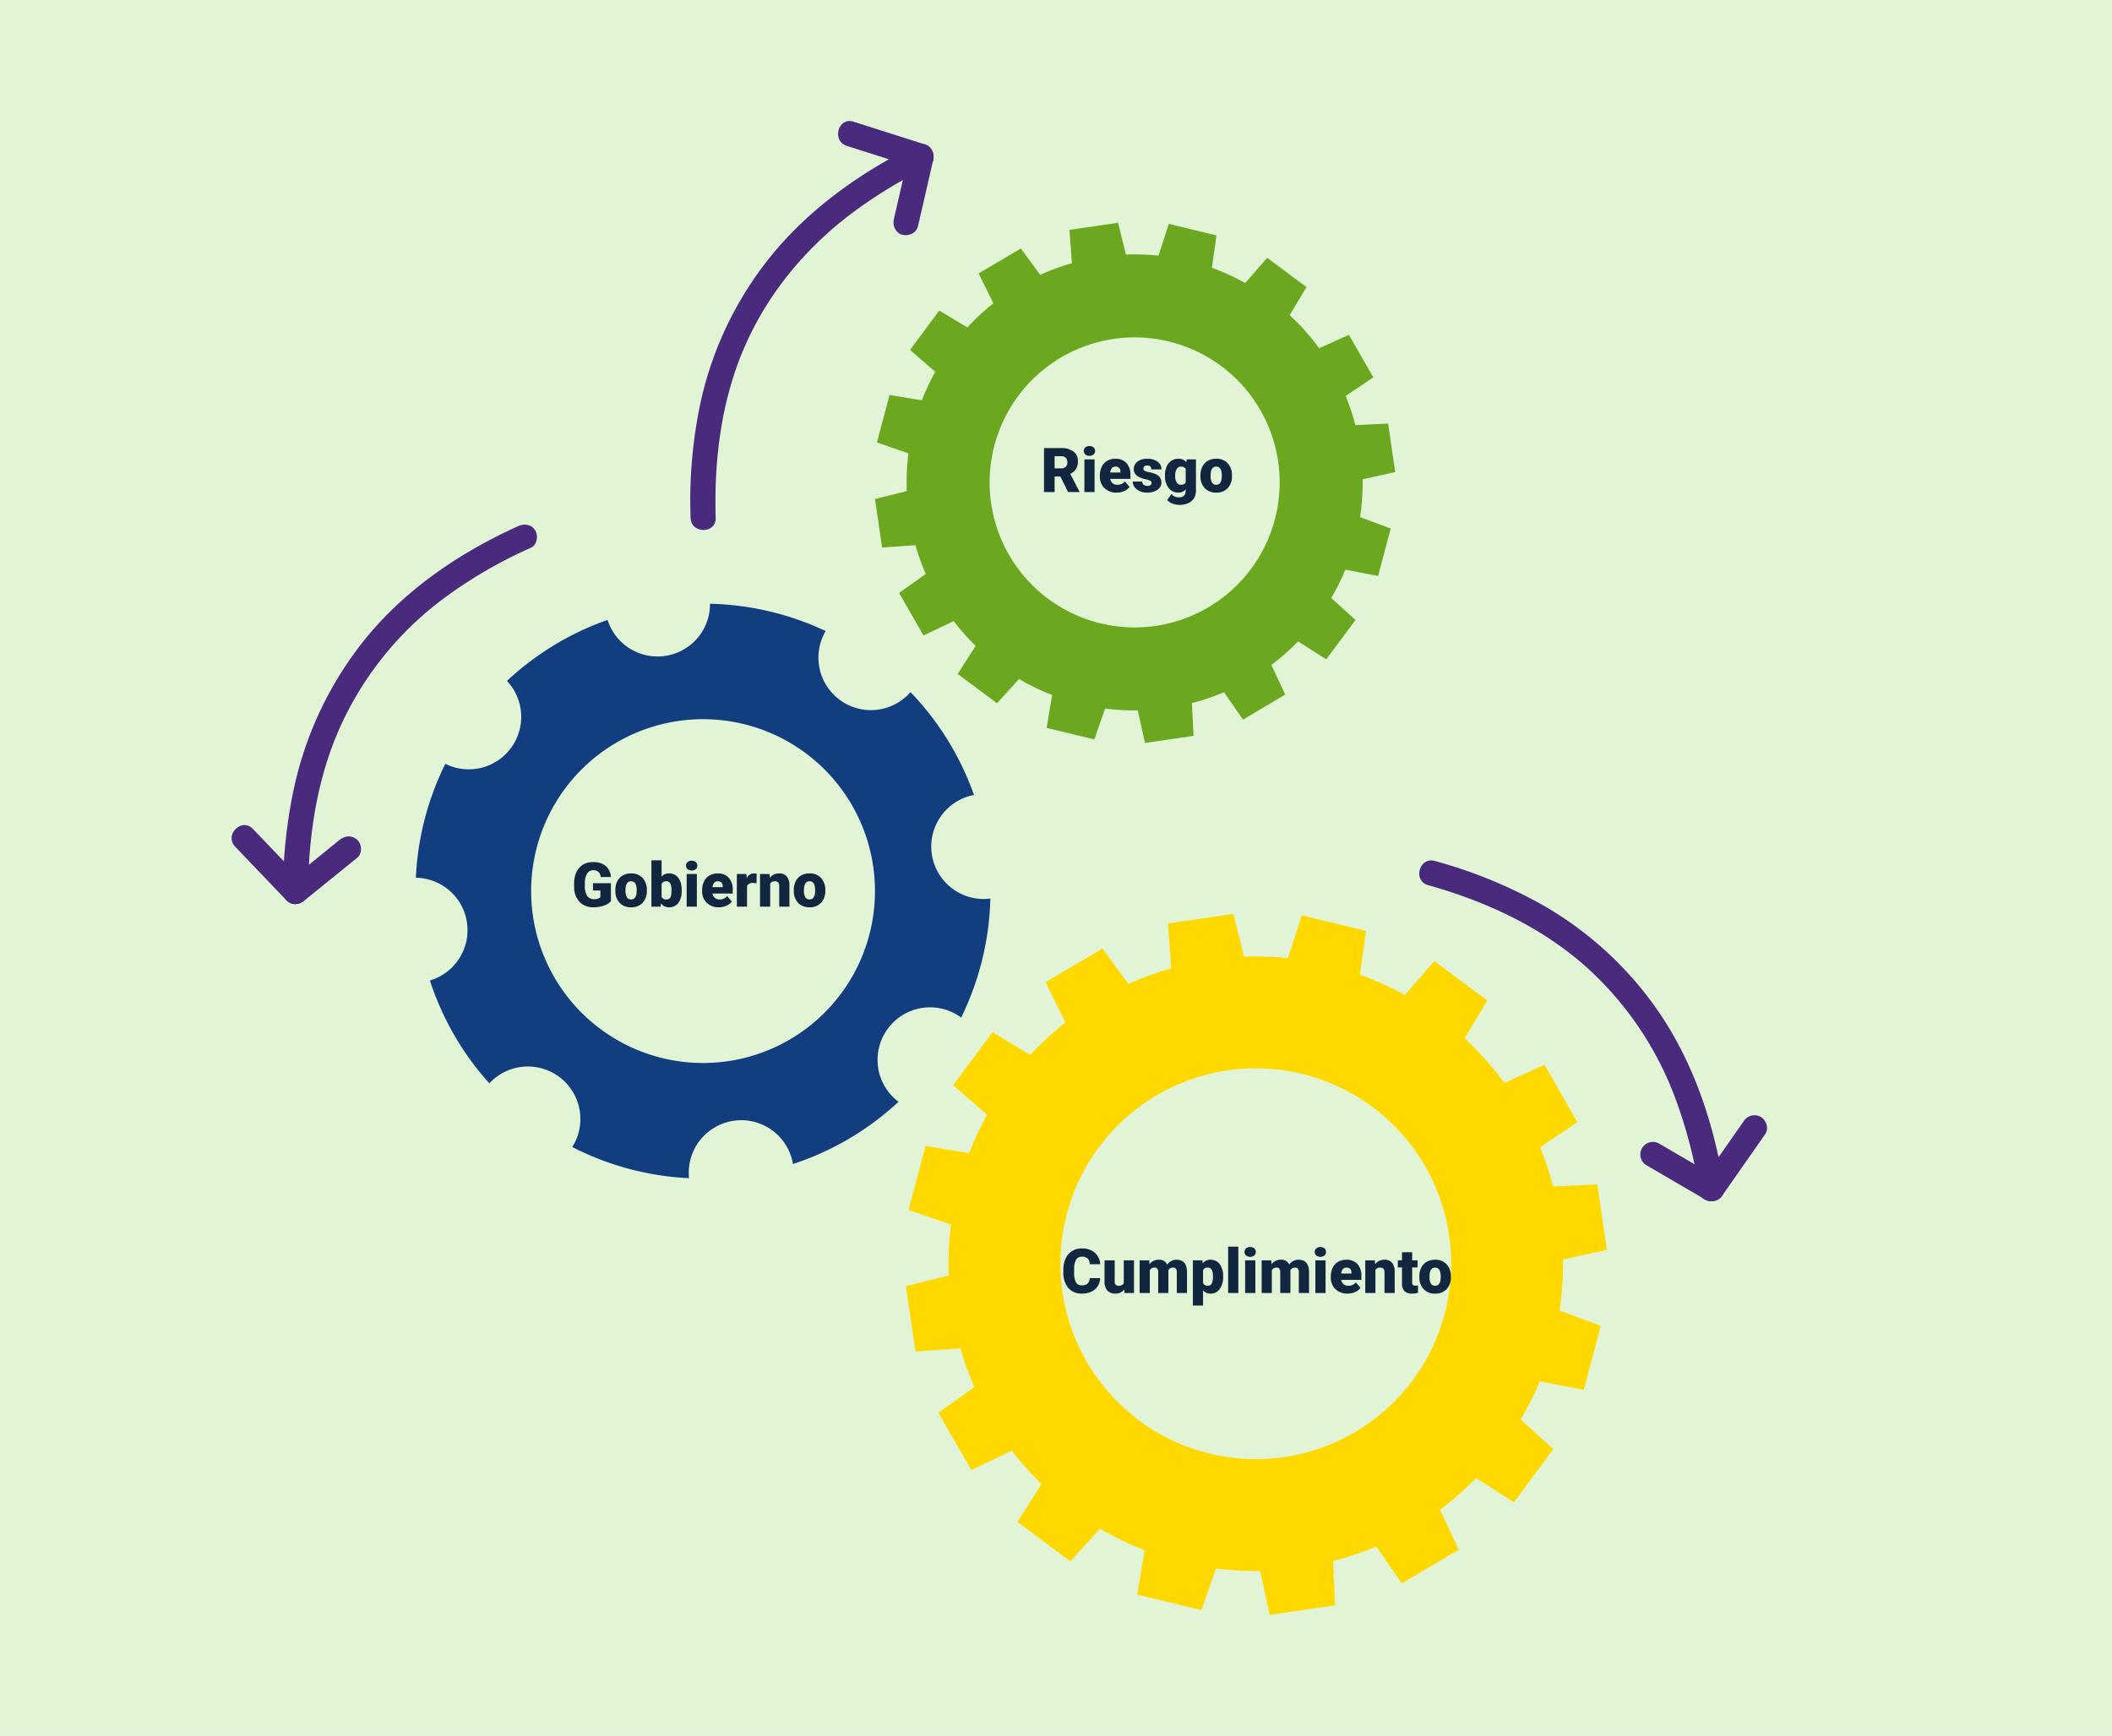 <svg xmlns="http://www.w3.org/2000/svg" xmlns:xlink="http://www.w3.org/1999/xlink" width="820" height="674" viewBox="0 0 820 674">
  <defs>
    <clipPath id="clip-path">
      <rect id="Rectángulo_381349" data-name="Rectángulo 381349" width="596.144" height="580.017" fill="none"/>
    </clipPath>
  </defs>
  <g id="Grupo_1083385" data-name="Grupo 1083385" transform="translate(-390 -1336.956)">
    <rect id="Rectángulo_381348" data-name="Rectángulo 381348" width="820" height="674" transform="translate(390 1336.956)" fill="#e1f5d6"/>
    <g id="Grupo_1083381" data-name="Grupo 1083381">
      <g id="Grupo_1083380" data-name="Grupo 1083380" transform="translate(479.928 1383.947)">
        <g id="Grupo_1083379" data-name="Grupo 1083379" clip-path="url(#clip-path)">
          <path id="Trazado_843202" data-name="Trazado 843202" d="M92.358,279.849a20.4,20.4,0,0,1,5.064,27.237,110.9,110.9,0,0,0,45.338,12.1,20.371,20.371,0,0,1,40.35-5.5,110.925,110.925,0,0,0,40.972-24.156,20.387,20.387,0,0,1,24.327-32.721,110.877,110.877,0,0,0,11.339-46.186,20.373,20.373,0,0,1-6.355-40.229,111.054,111.054,0,0,0-24.649-39.937A20.382,20.382,0,0,1,195.8,106.748,110.9,110.9,0,0,0,150.9,96.156a20.367,20.367,0,0,1-39.777,6.269A110.937,110.937,0,0,0,72.07,126.113,20.373,20.373,0,0,1,48.136,158.3,110.91,110.91,0,0,0,36.7,202.527a20.368,20.368,0,0,1,5.452,39.9,110.909,110.909,0,0,0,23.066,39.939,20.4,20.4,0,0,1,27.14-2.515m2.281-111.965a66.747,66.747,0,1,1,13.733,93.39,66.749,66.749,0,0,1-13.733-93.39" transform="translate(34.839 91.279)" fill="#123d7e"/>
          <path id="Trazado_843203" data-name="Trazado 843203" d="M177.578,393.993l20.592,15.318,11.511-12.694a118.473,118.473,0,0,0,17.329,8.392l-2.9,17.2,24.949,6.047,5.637-16.179a119.019,119.019,0,0,0,17.1.979l3.762,17.048,25.4-3.737-.834-17.128a119.242,119.242,0,0,0,16.787-5.708l9.937,14.343,22.087-13.091-7.263-15.51a118.176,118.176,0,0,0,13.988-12.318l14.715,9.4,15.317-20.6L373,354.239a119.323,119.323,0,0,0,7.39-14.813l17.121,3.281,6.606-24.807-16.045-6a118.173,118.173,0,0,0,1.353-19.779l17.052-3.76-3.735-25.4-17.124.834a121.155,121.155,0,0,0-5.053-15.271l14.452-9.729-12.774-22.259-15.579,7.027a119.376,119.376,0,0,0-15.431-17.323l8.83-14.678-20.6-15.314-11.45,13.2a118.3,118.3,0,0,0-17.448-7.961l2.394-16.943-24.945-6.047-5.376,16.61a119.5,119.5,0,0,0-17.047-.552l-4.132-16.641-25.4,3.733,1.242,17.429a119.345,119.345,0,0,0-16.59,6.086L210.6,171.363l-22.085,13.089,7.745,15.631a117.89,117.89,0,0,0-13.635,12.608l-14.678-8.834-15.31,20.6,13.2,11.446a118.194,118.194,0,0,0-6.988,14.916l-16.908-2.784-6.62,24.809,16.495,5.748a119.381,119.381,0,0,0-.869,19.729L134.3,302.455l3.735,25.393,17.425-1.238a120.636,120.636,0,0,0,5.429,15.062l-13.971,9.939L159.7,373.871l15.75-7.528a118.6,118.6,0,0,0,11.516,12.932ZM209.262,248.5a75.872,75.872,0,1,1,15.618,106.154A75.876,75.876,0,0,1,209.262,248.5" transform="translate(127.493 149.918)" fill="#ffd800"/>
          <path id="Trazado_843204" data-name="Trazado 843204" d="M160.259,195.458l15.282,11.366,8.542-9.419a87.881,87.881,0,0,0,12.861,6.226l-2.15,12.764,18.516,4.487,4.183-12.008a88.107,88.107,0,0,0,12.688.727l2.791,12.653,18.85-2.774-.62-12.711a88.889,88.889,0,0,0,12.458-4.236l7.376,10.643,16.392-9.715-5.39-11.511a87.6,87.6,0,0,0,10.38-9.142l10.922,6.975L314.707,174.5l-9.415-8.542a88.745,88.745,0,0,0,5.483-10.994l12.707,2.435,4.9-18.409-11.908-4.45a87.71,87.71,0,0,0,1-14.678l12.655-2.791L327.364,98.22l-12.709.62a89.493,89.493,0,0,0-3.749-11.333l10.725-7.22-9.479-16.518L300.59,68.982a88.5,88.5,0,0,0-11.452-12.857l6.554-10.893L280.406,33.868l-8.5,9.8a87.877,87.877,0,0,0-12.949-5.908l1.778-12.575-18.512-4.487-3.99,12.327a88.533,88.533,0,0,0-12.651-.407l-3.068-12.351-18.846,2.77.92,12.933a88.5,88.5,0,0,0-12.312,4.516l-7.507-10.249L168.38,39.95l5.746,11.6a87.562,87.562,0,0,0-10.119,9.357l-10.895-6.555-11.36,15.286,9.793,8.493A87.649,87.649,0,0,0,146.361,89.2l-12.55-2.066L128.9,105.547l12.242,4.267a88.718,88.718,0,0,0-.645,14.641l-12.351,3.068,2.772,18.846,12.932-.92a89.66,89.66,0,0,0,4.027,11.179L137.507,164l9.487,16.52,11.688-5.589a87.814,87.814,0,0,0,8.548,9.6ZM183.774,87.483a56.307,56.307,0,1,1,11.59,78.782,56.31,56.31,0,0,1-11.59-78.782" transform="translate(121.646 19.236)" fill="#6ba820"/>
          <path id="Trazado_843205" data-name="Trazado 843205" d="M152.127,9.651,179.7,18.423l-1.164-8.906c-20.419,10.146-39.576,23.557-54.348,41.073a136.737,136.737,0,0,0-29.163,60.157,183.989,183.989,0,0,0-3.559,43.333c.189,6.257,9.937,6.285,9.746,0-.692-22.961,2.3-46.512,11.723-67.533,8.665-19.321,21.994-35.623,38.553-48.759A180.217,180.217,0,0,1,183.45,17.932c3.953-1.965,2.579-7.715-1.164-8.906L154.718.254c-5.99-1.906-8.555,7.5-2.591,9.4" transform="translate(86.731 0)" fill="#4a2a7c"/>
          <path id="Trazado_843206" data-name="Trazado 843206" d="M141.354,36.464,146.539,13.9q.371-1.605.739-3.214c.571-2.479-.762-5.392-3.4-5.994-2.483-.565-5.384.747-5.994,3.4L132.7,30.66q-.371,1.605-.739,3.214c-.571,2.479.762,5.392,3.4,5.994,2.483.565,5.384-.747,5.994-3.4" transform="translate(125.14 4.332)" fill="#4a2a7c"/>
          <path id="Trazado_843207" data-name="Trazado 843207" d="M362.475,248.6,345.9,272.308l8.908,1.164c-3.618-22.542-10.77-44.789-23.117-64.124a136.864,136.864,0,0,0-48.87-45.664,183.982,183.982,0,0,0-40.233-16.2c-6.051-1.686-8.633,7.713-2.591,9.4,22.2,6.189,43.676,16.1,61.007,31.415a128.8,128.8,0,0,1,34.767,50.8,186.429,186.429,0,0,1,9.637,36.964c.729,4.54,6.774,4.216,8.908,1.164l16.575-23.709c1.509-2.16.394-5.415-1.749-6.669a4.973,4.973,0,0,0-6.667,1.749" transform="translate(224.558 139.816)" fill="#4a2a7c"/>
          <path id="Trazado_843208" data-name="Trazado 843208" d="M282.979,212.415q9.991,5.827,19.984,11.657l2.862,1.669a4.873,4.873,0,1,0,4.918-8.415q-9.991-5.83-19.986-11.657-1.43-.836-2.86-1.669a4.873,4.873,0,1,0-4.918,8.415" transform="translate(266.38 193.05)" fill="#4a2a7c"/>
          <path id="Trazado_843209" data-name="Trazado 843209" d="M1.38,205.426l19.992,20.912c2.955,3.092,8.292.7,8.318-3.446.136-21.495,3.423-43.475,12.08-63.126a127.886,127.886,0,0,1,39-49.539,175.85,175.85,0,0,1,35.4-20.836c2.4-1.084,2.979-4.563,1.749-6.667-1.442-2.466-4.259-2.836-6.667-1.749-22.078,9.982-42.771,23.865-58.379,42.588a138.926,138.926,0,0,0-28.752,59.543,192.56,192.56,0,0,0-4.181,39.785l8.32-3.444q-9.994-10.456-19.99-20.914c-4.343-4.542-11.23,2.357-6.893,6.893" transform="translate(0 76.32)" fill="#4a2a7c"/>
          <path id="Trazado_843210" data-name="Trazado 843210" d="M32.209,143.858q-8.985,7.281-17.972,14.557c-.86.7-1.721,1.392-2.581,2.09-1.99,1.612-1.8,5.238,0,6.893,2.113,1.938,4.768,1.717,6.891,0q8.988-7.278,17.972-14.557,1.292-1.044,2.583-2.088c1.988-1.612,1.8-5.242,0-6.895-2.113-1.94-4.77-1.717-6.893,0" transform="translate(9.714 135.26)" fill="#4a2a7c"/>
        </g>
      </g>
      <path id="Trazado_843223" data-name="Trazado 843223" d="M16.682,16.965H14.455V23H10.342V5.938h6.715A7.5,7.5,0,0,1,21.8,7.284a4.561,4.561,0,0,1,1.711,3.8,5.54,5.54,0,0,1-.721,2.95,5.115,5.115,0,0,1-2.256,1.9L24.1,22.824V23H19.693ZM14.455,13.8h2.6a2.335,2.335,0,0,0,1.764-.617,2.384,2.384,0,0,0,.592-1.721,2.412,2.412,0,0,0-.6-1.733A2.313,2.313,0,0,0,17.057,9.1h-2.6ZM29.982,23H26.021V10.32h3.961Zm-4.2-15.949A1.763,1.763,0,0,1,26.4,5.668a2.591,2.591,0,0,1,3.164,0,1.763,1.763,0,0,1,.609,1.383,1.763,1.763,0,0,1-.609,1.383,2.591,2.591,0,0,1-3.164,0A1.763,1.763,0,0,1,25.787,7.051ZM38.549,23.234a6.518,6.518,0,0,1-4.723-1.74,6.009,6.009,0,0,1-1.8-4.529v-.328a7.787,7.787,0,0,1,.721-3.434,5.274,5.274,0,0,1,2.1-2.3,6.35,6.35,0,0,1,3.281-.814,5.489,5.489,0,0,1,4.219,1.658,6.516,6.516,0,0,1,1.547,4.623V17.9H36.041a2.846,2.846,0,0,0,.926,1.676,2.755,2.755,0,0,0,1.852.609,3.549,3.549,0,0,0,2.93-1.312l1.8,2.133a5.045,5.045,0,0,1-2.092,1.623A7.069,7.069,0,0,1,38.549,23.234Zm-.445-10.1q-1.734,0-2.062,2.3h3.984v-.3a1.956,1.956,0,0,0-.48-1.471A1.912,1.912,0,0,0,38.1,13.133Zm14.016,6.3a.912.912,0,0,0-.527-.809,8.021,8.021,0,0,0-2-.633,9.138,9.138,0,0,1-2.437-.861,4.083,4.083,0,0,1-1.465-1.295,3.092,3.092,0,0,1-.5-1.746,3.5,3.5,0,0,1,1.441-2.877A5.938,5.938,0,0,1,50.4,10.086a6.579,6.579,0,0,1,4.031,1.137,3.555,3.555,0,0,1,1.523,2.988H51.99q0-1.523-1.605-1.523a1.591,1.591,0,0,0-1.043.346,1.07,1.07,0,0,0-.422.861.982.982,0,0,0,.516.855,4.872,4.872,0,0,0,1.646.539,14.228,14.228,0,0,1,1.986.5q2.859.984,2.859,3.527a3.321,3.321,0,0,1-1.541,2.824,6.758,6.758,0,0,1-3.99,1.09,6.9,6.9,0,0,1-2.906-.586A4.86,4.86,0,0,1,45.5,21.055a3.609,3.609,0,0,1-.715-2.121h3.691a1.526,1.526,0,0,0,.586,1.283,2.41,2.41,0,0,0,1.441.4,1.9,1.9,0,0,0,1.213-.328A1.05,1.05,0,0,0,52.119,19.438Zm5.191-2.871a8.561,8.561,0,0,1,.633-3.4,5.094,5.094,0,0,1,1.816-2.279,4.788,4.788,0,0,1,2.754-.8,3.807,3.807,0,0,1,3.094,1.336l.141-1.1h3.586v12.2a5.346,5.346,0,0,1-.779,2.912,5,5,0,0,1-2.256,1.9,8.292,8.292,0,0,1-3.422.662,7.153,7.153,0,0,1-2.7-.527,4.876,4.876,0,0,1-2-1.371l1.652-2.32a3.621,3.621,0,0,0,2.906,1.3q2.625,0,2.625-2.7v-.4a3.708,3.708,0,0,1-2.871,1.254,4.583,4.583,0,0,1-3.75-1.775,7.356,7.356,0,0,1-1.43-4.752Zm3.961.246a4.511,4.511,0,0,0,.586,2.467,1.849,1.849,0,0,0,1.641.908,2.1,2.1,0,0,0,1.863-.855V14a2.045,2.045,0,0,0-1.84-.867,1.861,1.861,0,0,0-1.652.943A5.144,5.144,0,0,0,61.271,16.813Zm9.809-.27a7.484,7.484,0,0,1,.738-3.381,5.28,5.28,0,0,1,2.121-2.279,6.388,6.388,0,0,1,3.246-.8,5.83,5.83,0,0,1,4.488,1.764,6.768,6.768,0,0,1,1.641,4.8v.141a6.566,6.566,0,0,1-1.646,4.705,5.846,5.846,0,0,1-4.459,1.74,5.912,5.912,0,0,1-4.348-1.623,6.348,6.348,0,0,1-1.77-4.4Zm3.949.246a4.718,4.718,0,0,0,.551,2.578,1.835,1.835,0,0,0,1.629.82q2.109,0,2.156-3.246v-.4q0-3.41-2.18-3.41-1.98,0-2.145,2.941Z" transform="translate(785 1504.994)" fill="#12263f"/>
      <path id="Trazado_843224" data-name="Trazado 843224" d="M24.645,17.223a6.231,6.231,0,0,1-.961,3.146,5.8,5.8,0,0,1-2.467,2.115,8.4,8.4,0,0,1-3.627.75,6.7,6.7,0,0,1-5.3-2.191,9.048,9.048,0,0,1-1.934-6.187v-.844a10.328,10.328,0,0,1,.873-4.389,6.615,6.615,0,0,1,2.514-2.906,7.013,7.013,0,0,1,3.8-1.025,7.354,7.354,0,0,1,4.992,1.635,6.459,6.459,0,0,1,2.145,4.506h-4.1a3.056,3.056,0,0,0-.785-2.238,3.229,3.229,0,0,0-2.25-.68,2.457,2.457,0,0,0-2.25,1.148,7.381,7.381,0,0,0-.75,3.668v1.207a8.167,8.167,0,0,0,.686,3.9,2.509,2.509,0,0,0,2.361,1.172,3.159,3.159,0,0,0,2.168-.668,2.835,2.835,0,0,0,.8-2.121Zm9.316,4.406a4.072,4.072,0,0,1-3.387,1.605,3.993,3.993,0,0,1-3.158-1.213,5.1,5.1,0,0,1-1.072-3.486V10.32h3.949v8.238a1.419,1.419,0,0,0,1.582,1.629,2.064,2.064,0,0,0,1.934-.973V10.32h3.973V23h-3.7ZM43.676,10.32l.129,1.488a4.36,4.36,0,0,1,3.621-1.723A3.21,3.21,0,0,1,50.672,12a4.22,4.22,0,0,1,3.727-1.91q3.855,0,3.961,4.664V23H54.4V15a2.417,2.417,0,0,0-.328-1.418,1.4,1.4,0,0,0-1.2-.445,1.871,1.871,0,0,0-1.746,1.043l.012.164V23H47.18V15.02a2.541,2.541,0,0,0-.316-1.441,1.393,1.393,0,0,0-1.207-.445,1.894,1.894,0,0,0-1.734,1.043V23H39.973V10.32Zm28.711,6.434a7.646,7.646,0,0,1-1.33,4.717,4.264,4.264,0,0,1-3.592,1.764,3.655,3.655,0,0,1-2.871-1.277v5.918H60.645V10.32h3.691l.117,1.172a3.656,3.656,0,0,1,2.988-1.406,4.3,4.3,0,0,1,3.645,1.729,7.741,7.741,0,0,1,1.3,4.752Zm-3.949-.246q0-3.375-1.969-3.375a1.859,1.859,0,0,0-1.875,1.008v4.992a1.919,1.919,0,0,0,1.9,1.055q1.887,0,1.945-3.258ZM78.293,23H74.332V5h3.961Zm6.6,0H80.93V10.32h3.961ZM80.7,7.051A1.763,1.763,0,0,1,81.3,5.668a2.591,2.591,0,0,1,3.164,0,1.763,1.763,0,0,1,.609,1.383,1.763,1.763,0,0,1-.609,1.383,2.591,2.591,0,0,1-3.164,0A1.763,1.763,0,0,1,80.7,7.051Zm10.359,3.27.129,1.488A4.36,4.36,0,0,1,94.8,10.086,3.21,3.21,0,0,1,98.051,12a4.22,4.22,0,0,1,3.727-1.91q3.855,0,3.961,4.664V23h-3.961V15a2.417,2.417,0,0,0-.328-1.418,1.4,1.4,0,0,0-1.2-.445,1.871,1.871,0,0,0-1.746,1.043l.012.164V23H94.559V15.02a2.541,2.541,0,0,0-.316-1.441,1.393,1.393,0,0,0-1.207-.445A1.894,1.894,0,0,0,91.3,14.176V23H87.352V10.32ZM112.16,23H108.2V10.32h3.961Zm-4.2-15.949a1.763,1.763,0,0,1,.609-1.383,2.591,2.591,0,0,1,3.164,0,1.763,1.763,0,0,1,.609,1.383,1.763,1.763,0,0,1-.609,1.383,2.591,2.591,0,0,1-3.164,0A1.763,1.763,0,0,1,107.965,7.051Zm12.762,16.184A6.518,6.518,0,0,1,116,21.494a6.009,6.009,0,0,1-1.8-4.529v-.328a7.787,7.787,0,0,1,.721-3.434,5.274,5.274,0,0,1,2.1-2.3,6.35,6.35,0,0,1,3.281-.814,5.489,5.489,0,0,1,4.219,1.658,6.516,6.516,0,0,1,1.547,4.623V17.9h-7.852a2.846,2.846,0,0,0,.926,1.676,2.755,2.755,0,0,0,1.852.609,3.549,3.549,0,0,0,2.93-1.312l1.8,2.133a5.045,5.045,0,0,1-2.092,1.623A7.069,7.069,0,0,1,120.727,23.234Zm-.445-10.1q-1.734,0-2.062,2.3H122.2v-.3a1.956,1.956,0,0,0-.48-1.471A1.912,1.912,0,0,0,120.281,13.133Zm11-2.812.129,1.488a4.3,4.3,0,0,1,3.621-1.723,3.618,3.618,0,0,1,2.959,1.184,5.635,5.635,0,0,1,1.014,3.563V23h-3.961V15a2.14,2.14,0,0,0-.387-1.412,1.789,1.789,0,0,0-1.406-.451,1.883,1.883,0,0,0-1.723.914V23h-3.949V10.32Zm14.508-3.152V10.32h2.086v2.742h-2.086v5.8a1.481,1.481,0,0,0,.258,1,1.383,1.383,0,0,0,1.02.281,5.793,5.793,0,0,0,.984-.07v2.824a7.288,7.288,0,0,1-2.227.34,4.137,4.137,0,0,1-3.012-.961,3.939,3.939,0,0,1-.973-2.918V13.063h-1.617V10.32h1.617V7.168Zm2.789,9.375a7.484,7.484,0,0,1,.738-3.381,5.28,5.28,0,0,1,2.121-2.279,6.388,6.388,0,0,1,3.246-.8,5.83,5.83,0,0,1,4.488,1.764,6.768,6.768,0,0,1,1.641,4.8v.141a6.566,6.566,0,0,1-1.646,4.705,5.846,5.846,0,0,1-4.459,1.74,5.912,5.912,0,0,1-4.348-1.623,6.348,6.348,0,0,1-1.77-4.4Zm3.949.246a4.718,4.718,0,0,0,.551,2.578,1.835,1.835,0,0,0,1.629.82q2.109,0,2.156-3.246v-.4q0-3.41-2.18-3.41-1.98,0-2.145,2.941Z" transform="translate(792.5 1815.994)" fill="#12263f"/>
      <path id="Trazado_843225" data-name="Trazado 843225" d="M35.365,20.891a6.614,6.614,0,0,1-2.777,1.7,11.979,11.979,0,0,1-4.008.645,7.146,7.146,0,0,1-5.355-2.051,8.3,8.3,0,0,1-2.145-5.707L21.068,14a10.182,10.182,0,0,1,.891-4.4,6.614,6.614,0,0,1,2.549-2.895,7.21,7.21,0,0,1,3.838-1.014A7.559,7.559,0,0,1,33.3,7.15,6.182,6.182,0,0,1,35.354,11.5H31.393a3.235,3.235,0,0,0-.914-2.039,2.949,2.949,0,0,0-1.992-.609A2.684,2.684,0,0,0,26.1,10.168a7.008,7.008,0,0,0-.855,3.75v1.031a6.86,6.86,0,0,0,.873,3.838,3.088,3.088,0,0,0,2.748,1.283,3.456,3.456,0,0,0,2.391-.715V16.707H28.393V13.883h6.973Zm1.711-4.348a7.484,7.484,0,0,1,.738-3.381,5.28,5.28,0,0,1,2.121-2.279,6.388,6.388,0,0,1,3.246-.8A5.83,5.83,0,0,1,47.67,11.85a6.768,6.768,0,0,1,1.641,4.8v.141a6.566,6.566,0,0,1-1.646,4.705,5.846,5.846,0,0,1-4.459,1.74,5.912,5.912,0,0,1-4.348-1.623,6.348,6.348,0,0,1-1.77-4.4Zm3.949.246a4.718,4.718,0,0,0,.551,2.578,1.835,1.835,0,0,0,1.629.82q2.109,0,2.156-3.246v-.4q0-3.41-2.18-3.41-1.98,0-2.145,2.941Zm21.8-.023a7.728,7.728,0,0,1-1.289,4.793A4.318,4.318,0,0,1,57.9,23.234,3.747,3.747,0,0,1,54.783,21.7L54.619,23H51.08V5h3.949v6.34a3.615,3.615,0,0,1,2.848-1.254,4.319,4.319,0,0,1,3.656,1.7,7.768,7.768,0,0,1,1.289,4.781Zm-3.961-.252a5.155,5.155,0,0,0-.486-2.6,1.639,1.639,0,0,0-1.494-.778,1.891,1.891,0,0,0-1.852,1.018v5.031A1.9,1.9,0,0,0,56.9,20.188a1.677,1.677,0,0,0,1.77-1.357A9.745,9.745,0,0,0,58.861,16.514ZM68.729,23H64.768V10.32h3.961Zm-4.2-15.949a1.763,1.763,0,0,1,.609-1.383,2.591,2.591,0,0,1,3.164,0,1.763,1.763,0,0,1,.609,1.383,1.763,1.763,0,0,1-.609,1.383,2.591,2.591,0,0,1-3.164,0A1.763,1.763,0,0,1,64.533,7.051ZM77.295,23.234a6.518,6.518,0,0,1-4.723-1.74,6.009,6.009,0,0,1-1.8-4.529v-.328a7.787,7.787,0,0,1,.721-3.434,5.274,5.274,0,0,1,2.1-2.3,6.35,6.35,0,0,1,3.281-.814,5.489,5.489,0,0,1,4.219,1.658,6.516,6.516,0,0,1,1.547,4.623V17.9H74.787a2.846,2.846,0,0,0,.926,1.676,2.755,2.755,0,0,0,1.852.609,3.549,3.549,0,0,0,2.93-1.312l1.8,2.133a5.045,5.045,0,0,1-2.092,1.623A7.069,7.069,0,0,1,77.295,23.234Zm-.445-10.1q-1.734,0-2.062,2.3h3.984v-.3a1.956,1.956,0,0,0-.48-1.471A1.912,1.912,0,0,0,76.85,13.133Zm15.047.762L90.6,13.8a2.336,2.336,0,0,0-2.391,1.172V23H84.256V10.32h3.7l.129,1.629a3.058,3.058,0,0,1,2.777-1.863,3.851,3.851,0,0,1,1.1.141Zm5.051-3.574.129,1.488a4.3,4.3,0,0,1,3.621-1.723,3.618,3.618,0,0,1,2.959,1.184,5.635,5.635,0,0,1,1.014,3.563V23h-3.961V15a2.14,2.14,0,0,0-.387-1.412,1.789,1.789,0,0,0-1.406-.451,1.883,1.883,0,0,0-1.723.914V23H93.244V10.32Zm9.41,6.223a7.484,7.484,0,0,1,.738-3.381,5.28,5.28,0,0,1,2.121-2.279,6.388,6.388,0,0,1,3.246-.8,5.83,5.83,0,0,1,4.488,1.764,6.768,6.768,0,0,1,1.641,4.8v.141a6.566,6.566,0,0,1-1.646,4.705,5.846,5.846,0,0,1-4.459,1.74,5.912,5.912,0,0,1-4.348-1.623,6.348,6.348,0,0,1-1.77-4.4Zm3.949.246a4.718,4.718,0,0,0,.551,2.578,1.835,1.835,0,0,0,1.629.82q2.109,0,2.156-3.246v-.4q0-3.41-2.18-3.41-1.98,0-2.145,2.941Z" transform="translate(591.834 1665.994)" fill="#12263f"/>
    </g>
  </g>
</svg>
